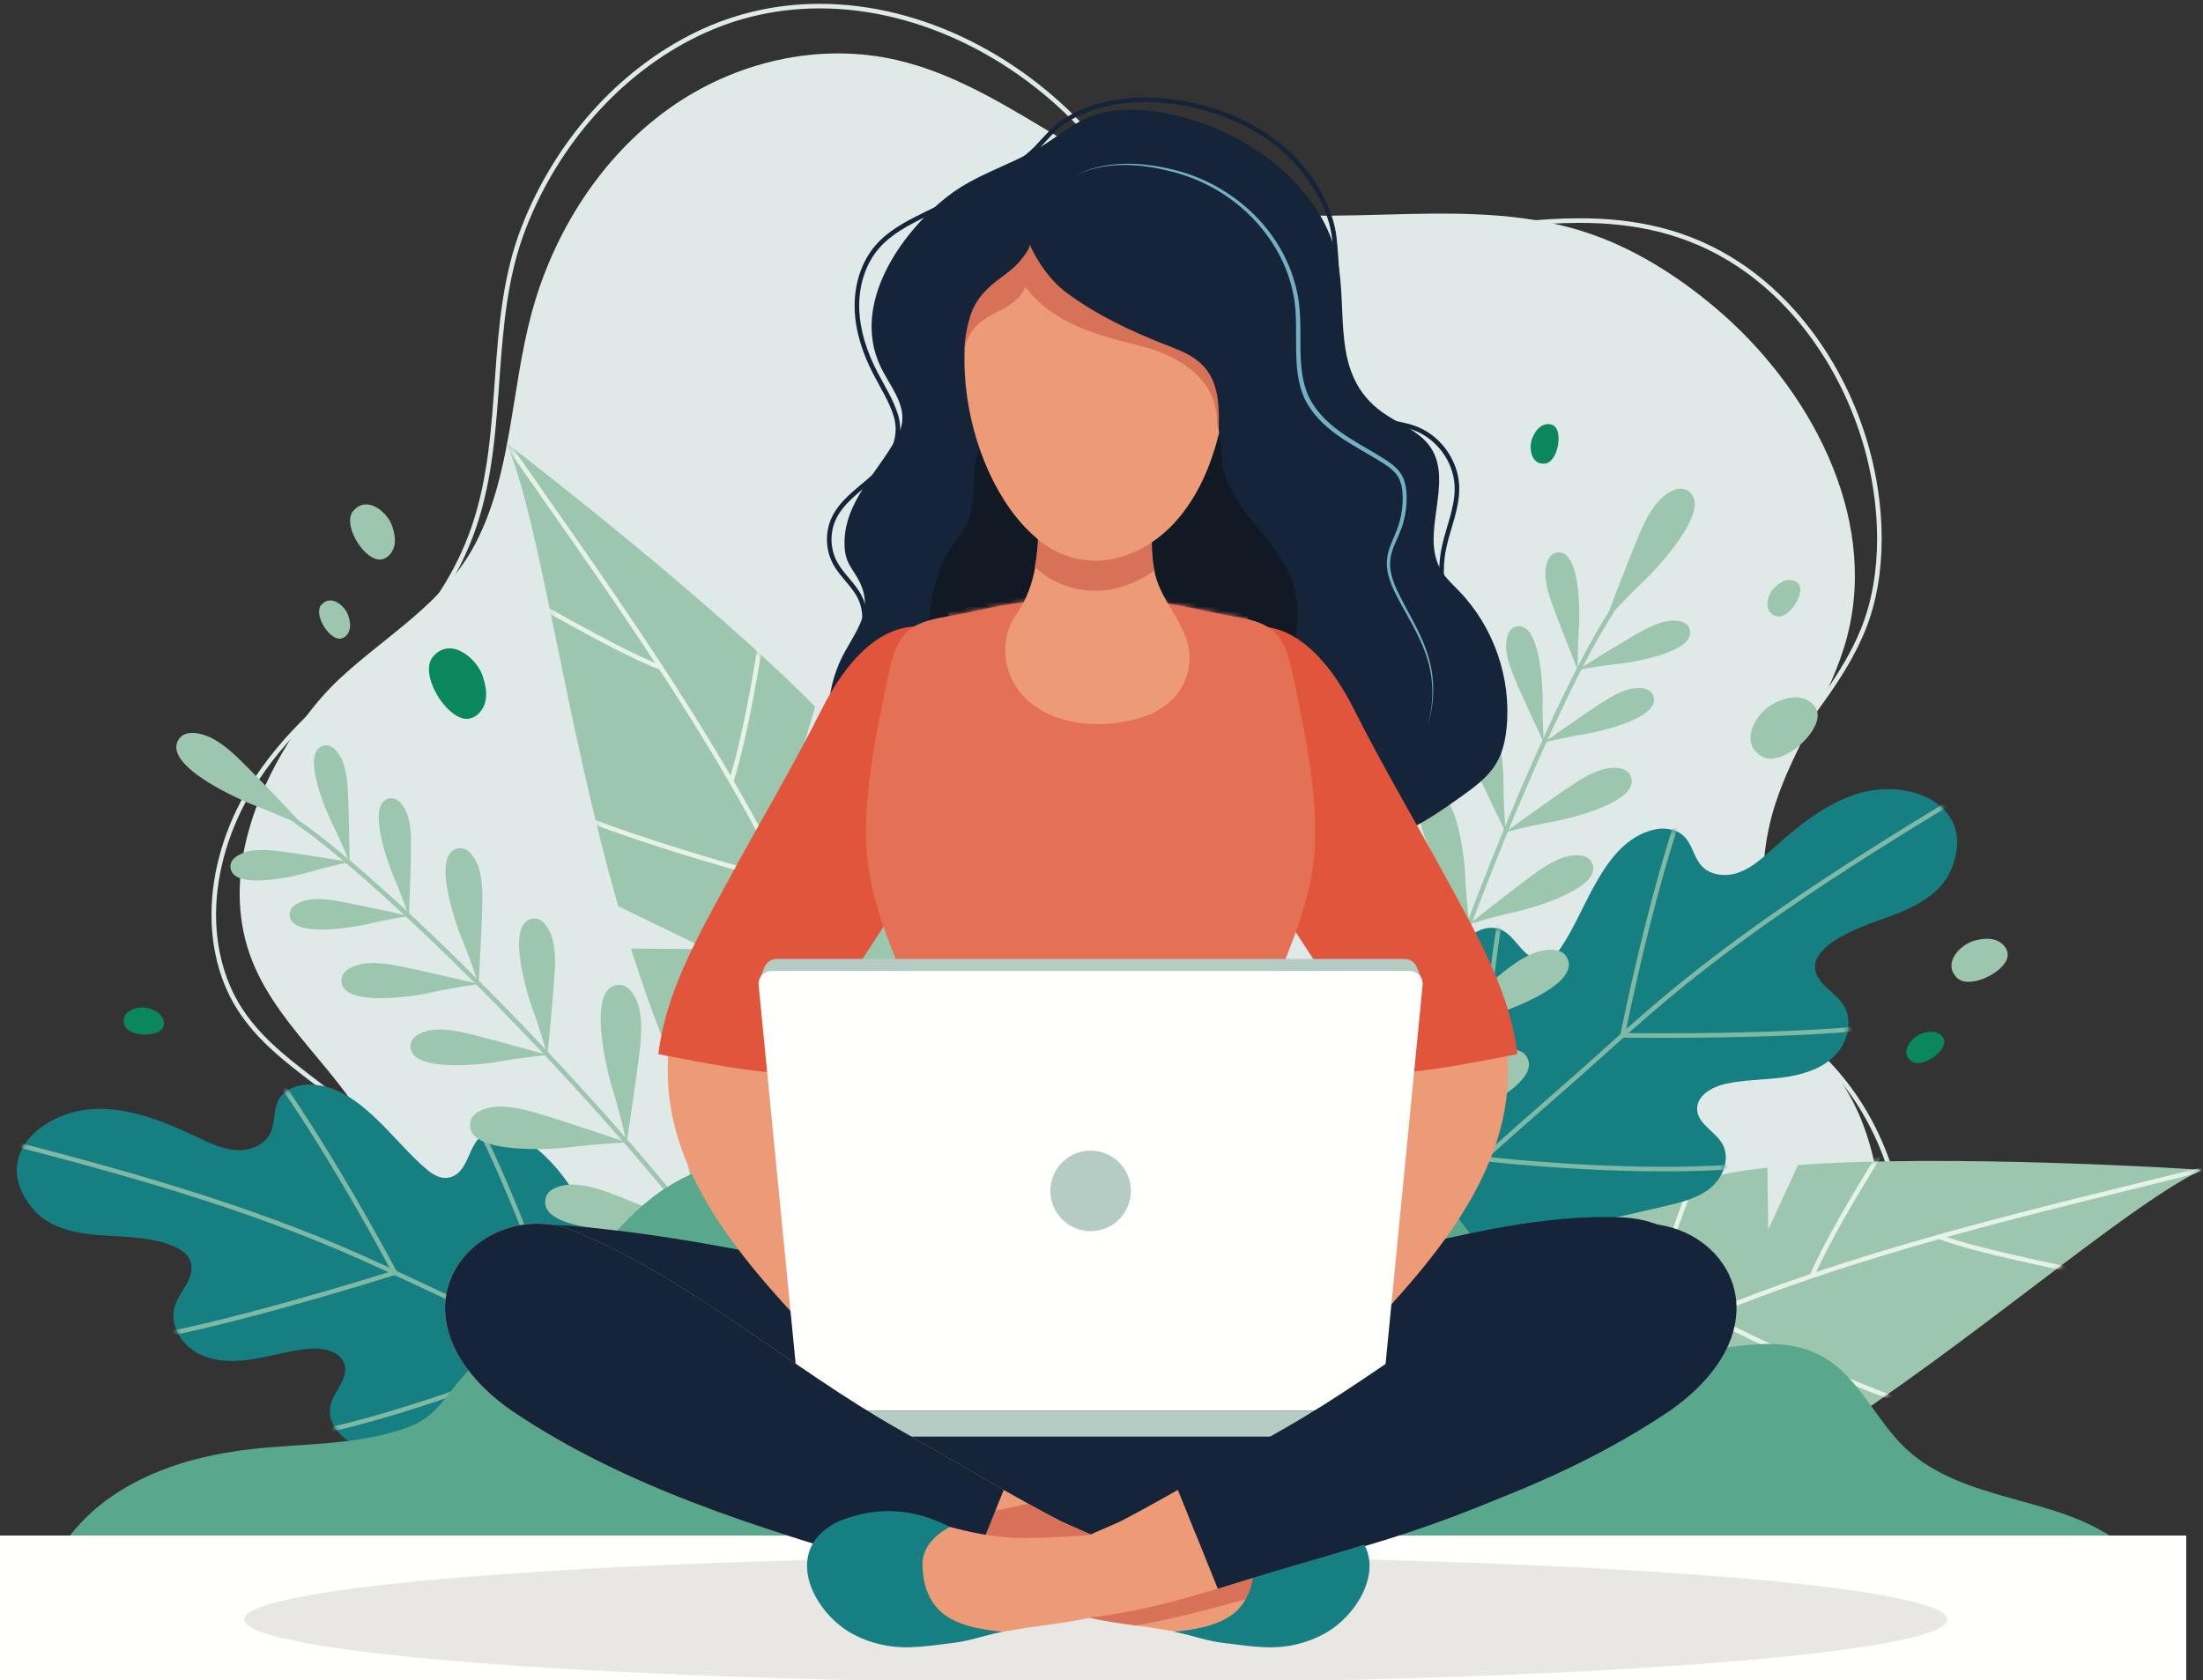 <?xml version="1.0" encoding="UTF-8"?>
<svg width="481px" height="367px" viewBox="0 0 481 367" version="1.1" xmlns="http://www.w3.org/2000/svg" xmlns:xlink="http://www.w3.org/1999/xlink">
    <rect x="0" y="0" width="481" height="367" fill="#333333" stroke="none"/>
    <!-- Generator: Sketch 57 (83077) - https://sketch.com -->
    <title>17</title>
    <desc>Created with Sketch.</desc>
    <defs>
        <path d="M98.587,56.614 L119.222,62.266 C154.724,39.375 185.965,11.358 203.607,2.508 C199.136,2.108 148.127,-0.928 115.566,1.432 L109.074,15.556 L108.902,2.024 C105.469,2.391 102.342,2.839 99.633,3.38 C60.83,11.127 12.589,31.159 1.395,73.439 C-3.306,91.194 16.533,94.426 29.638,94.897 C56.246,95.852 84.62,83.486 111.082,67.375 L98.587,56.614" id="path-1"></path>
        <path d="M42.149,121.835 C31.315,122.803 13.827,124.685 6.101,114.937 C3.632,111.82 2.515,107.854 1.758,103.951 C-0.181,93.945 -0.126,83.557 1.92,73.573 C2.54,70.549 3.396,67.449 5.394,65.095 C7.391,62.741 10.817,61.343 13.664,62.545 C16.506,63.747 18.323,66.093 21.304,63.38 C26.643,58.521 27.892,49.504 30.576,43.15 C32.525,38.534 37.405,29.687 43.647,30.711 C47.899,31.408 49.294,37.944 53.905,37.639 C55.545,37.53 56.898,36.296 57.826,34.94 C63.454,26.713 67.065,11.886 78.015,9.219 C80.339,8.653 83.03,8.992 84.724,10.681 C86.503,12.452 86.839,15.28 88.54,17.125 C90.557,19.312 94.055,19.536 96.839,18.481 C99.621,17.426 101.869,15.345 104.078,13.351 C109.582,8.382 115.509,3.547 122.589,1.338 C134,-2.223 148.949,3.908 142.958,18.037 C140.625,23.54 134.588,26.363 128.961,28.377 C123.756,30.239 107.796,35.442 115.239,43.12 C116.666,44.592 118.431,45.773 119.519,47.511 C121.711,51.013 120.382,55.903 117.402,58.763 C114.421,61.623 110.21,62.812 106.111,63.333 C102.012,63.854 97.837,63.814 93.8,64.698 C90.816,65.352 87.405,67.272 87.552,70.324 C87.705,73.5 91.518,75.081 93.074,77.854 C94.829,80.979 93.255,85.127 90.495,87.413 C87.735,89.7 84.106,90.578 80.615,91.39 C77.152,92.194 73.689,93 70.225,93.805 C66.514,94.668 62.153,96.138 61.231,99.835 C60.67,102.088 61.647,104.41 61.82,106.724 C62.162,111.312 59.198,115.675 55.305,118.128 C51.413,120.58 46.731,121.424 42.149,121.835" id="path-3"></path>
        <path d="M44.333,111.296 L24.993,101.92 C13.293,61.132 8.204,19.288 0.718,0.928 C4.363,3.582 44.937,35.025 67.993,58.345 L63.56,73.318 L72.64,63.2 C74.992,65.748 77.06,68.154 78.752,70.356 C102.965,101.877 126.187,148.929 106.686,188.299 C98.497,204.831 81.36,194.153 71.141,185.841 C50.392,168.965 37.12,140.85 27.768,111.166 L44.333,111.296" id="path-5"></path>
        <path d="M130.565,98.407 C126.06,99.333 121.334,99.87 116.901,98.642 C112.468,97.414 108.376,94.089 107.384,89.597 C106.883,87.331 107.151,84.826 105.966,82.831 C104.019,79.556 99.42,79.403 95.618,79.644 C92.07,79.87 88.522,80.094 84.975,80.32 C81.398,80.547 77.671,80.75 74.371,79.354 C71.07,77.959 68.37,74.44 69.151,70.943 C69.843,67.84 73.041,65.229 72.273,62.144 C71.535,59.179 67.717,58.323 64.671,58.555 C60.552,58.87 56.565,60.109 52.491,60.789 C48.417,61.468 44.042,61.542 40.365,59.661 C36.688,57.78 34.01,53.479 35.101,49.496 C35.643,47.519 36.993,45.88 37.936,44.06 C42.855,34.567 26.075,34.176 20.556,33.889 C14.588,33.581 7.996,32.613 4.179,28.015 C-5.622,16.21 6.928,6.039 18.88,6.166 C26.294,6.245 33.36,9.17 40.061,12.345 C42.749,13.619 45.5,14.965 48.468,15.174 C51.436,15.384 54.72,14.163 56.023,11.488 C57.123,9.232 56.63,6.428 57.824,4.221 C58.961,2.116 61.438,1.018 63.827,0.891 C75.08,0.295 82.802,13.454 90.557,19.712 C91.837,20.744 93.487,21.536 95.088,21.168 C99.592,20.134 99.047,13.474 102.919,11.584 C108.601,8.808 115.818,15.876 119.012,19.734 C123.41,25.047 127.199,33.322 133.71,36.438 C137.345,38.178 138.41,35.41 140.786,33.441 C143.166,31.472 146.847,31.825 149.438,33.505 C152.028,35.183 153.74,37.905 155.204,40.623 C160.034,49.594 163.075,59.526 164.095,69.664 C164.494,73.62 164.566,77.738 163.098,81.433" id="path-7"></path>
        <path d="M103.143,146.382 C100.27,138.748 95.946,132.501 93.463,124.611 C90.092,113.904 87.799,98.635 91.667,87.552 C95.774,75.783 100.813,66.5 101.12,53.391 C101.381,42.168 99.12,31.112 96.87,20.181 C94.641,9.353 93.631,6.21 83.031,4.559 C79.252,3.97 75.521,2.947 71.752,2.277 C65.357,1.142 58.874,0.632 52.379,0.622 L52.379,0.618 L52.125,0.62 L51.872,0.618 L51.872,0.622 C45.376,0.632 38.893,1.142 32.499,2.277 C28.728,2.947 24.998,3.97 21.219,4.559 C10.618,6.21 9.608,9.353 7.38,20.181 C5.13,31.112 2.868,42.168 3.13,53.391 C3.436,66.5 8.475,75.783 12.583,87.552 C16.452,98.635 14.157,113.904 10.787,124.611 C8.303,132.501 3.979,138.748 1.106,146.382 C0.882,146.979 0.664,147.63 0.836,148.253 C1.057,149.05 1.835,149.52 2.547,149.893 C16.637,157.255 32.428,159.467 47.872,160.606 C49.228,160.706 50.549,160.802 51.852,160.887 L51.852,160.924 L52.125,160.906 C52.216,160.912 52.307,160.919 52.398,160.924 L52.398,160.887 C53.701,160.802 55.021,160.706 56.378,160.606 C71.821,159.467 87.613,157.255 101.702,149.893 C102.416,149.52 103.193,149.05 103.414,148.253 C103.587,147.63 103.368,146.979 103.143,146.382" id="path-9"></path>
    </defs>
    <g id="Page-1" stroke="none" stroke-width="1" fill="none" fill-rule="evenodd">
        <g id="17">
            <path d="M165.238,337.184 C156.827,334.172 147.915,333.773 139,333.772 C135.701,333.772 132.4,333.828 129.122,333.828 C128.077,333.828 127.034,333.822 125.994,333.807 C119.447,333.716 111.072,333.131 103.763,330.774 C100.109,329.596 96.724,327.976 93.962,325.77 C91.199,323.562 89.056,320.777 87.85,317.226 C86.529,313.33 86.035,309.393 86.034,305.419 C86.025,293.878 90.238,282.044 90.297,270.318 L90.297,270.067 C90.297,265.839 89.831,261.548 88.36,257.537 C84.85,247.983 77.251,242.092 69.615,236.27 C61.965,230.444 54.27,224.68 50.297,215.477 C48.15,210.508 47.174,205.186 47.174,199.802 C47.173,190.254 50.249,180.513 55.284,172.277 C62.126,161.079 72.178,152.247 82.844,144.682 C92.687,137.696 100.176,126.458 104.026,115.026 C107.618,104.349 108.304,93.217 109.1,82.2 C109.894,71.181 110.8,60.278 114.763,50.038 C121.878,31.641 135.511,16.062 152.501,7.844 C161.035,3.715 170.014,1.833 178.986,1.833 C201.159,1.829 223.306,13.346 238.381,30.851 C249.899,44.223 266.436,51.974 283.271,53.353 C285.658,53.548 288.05,53.634 290.446,53.634 C308.665,53.629 327.098,48.667 344.868,48.673 C356.747,48.675 368.31,50.872 379.38,58.202 C394.572,68.258 405.349,86.142 408.699,105.005 C409.427,109.103 409.842,113.378 409.842,117.656 C409.842,124.471 408.788,131.292 406.282,137.42 C402.263,147.258 395.288,155.339 389.246,163.951 C382.806,173.136 378.216,184.305 378.213,195.453 C378.212,201.738 379.679,208.016 383.1,213.889 C387.238,220.992 393.182,226.761 398.776,232.641 C409.519,243.928 415.161,259.257 415.16,274.679 C415.16,279.668 414.57,284.666 413.372,289.539 C407.806,312.152 390.233,326.962 367.263,329.815 C358.745,330.871 349.727,330.709 340.871,331.415 C332.016,332.122 323.31,333.7 315.447,338.284 L315.951,339.147 C323.617,334.677 332.157,333.113 340.95,332.412 C349.741,331.709 358.771,331.873 367.386,330.807 C390.719,327.93 408.697,312.785 414.344,289.777 C415.561,284.824 416.16,279.747 416.16,274.679 C416.16,259.016 410.435,243.443 399.501,231.952 C393.885,226.055 388.007,220.332 383.964,213.386 C380.638,207.673 379.214,201.584 379.213,195.453 C379.211,184.584 383.711,173.582 390.064,164.525 C396.061,155.967 403.101,147.834 407.208,137.798 C409.775,131.52 410.842,124.574 410.842,117.656 C410.842,113.313 410.421,108.981 409.683,104.83 C406.283,85.717 395.394,67.613 379.932,57.368 C368.668,49.906 356.865,47.671 344.868,47.673 C326.916,47.678 308.485,52.639 290.446,52.634 C288.074,52.634 285.709,52.549 283.353,52.356 C266.766,50.998 250.469,43.355 239.138,30.199 C223.89,12.498 201.509,0.837 178.986,0.833 C169.874,0.833 160.74,2.746 152.065,6.944 C134.818,15.291 121.033,31.06 113.83,49.677 C109.801,60.096 108.9,71.104 108.103,82.128 C107.308,93.154 106.617,104.196 103.079,114.707 C99.294,125.958 91.893,137.041 82.265,143.866 C71.544,151.472 61.381,160.385 54.431,171.756 C49.31,180.136 46.174,190.038 46.174,199.802 C46.174,205.306 47.172,210.766 49.379,215.874 C53.491,225.381 61.377,231.245 69.009,237.065 C76.656,242.888 84.041,248.66 87.421,257.882 C88.836,261.738 89.297,265.912 89.297,270.067 L89.296,270.314 C89.257,281.805 85.043,293.642 85.034,305.419 C85.034,309.475 85.54,313.528 86.903,317.547 C88.173,321.293 90.451,324.248 93.338,326.551 C97.671,330.009 103.362,332.026 109.201,333.209 C115.04,334.392 121.033,334.737 125.98,334.807 C127.026,334.822 128.073,334.828 129.122,334.828 C132.411,334.828 135.712,334.772 139,334.772 C147.887,334.771 156.679,335.178 164.9,338.126 L165.238,337.184" id="Fill-1" fill="#DEE9E8"></path>
            <path d="M65.683,158.08 C56.219,171.536 48.917,189.843 53.985,206.741 C59.036,223.588 75.191,233.976 82.251,249.977 C86.241,259.021 86.348,268.965 86.499,278.673 C86.697,291.382 84.214,304.878 92.803,315.618 C97.883,321.97 105.549,325.724 113.301,328.19 C128.87,333.142 145.18,335.466 159.009,344.82 C181.728,360.186 209.628,365.558 236.702,363.899 C250.432,363.057 264.048,360.472 277.2,356.459 C292.48,351.795 306.062,343.54 321.448,339.117 C348.112,331.453 384.573,331.347 400.177,304.369 C410.683,286.205 414.322,263.755 406.15,243.964 C402.263,234.555 394.847,227.368 390.622,218.13 C384.786,205.366 383.212,190.812 387.111,177.253 C387.273,176.696 387.442,176.14 387.619,175.587 C391.692,162.909 399.894,152.009 403.286,139.105 C410.288,112.462 394.814,84.293 374.474,67.168 C366.022,60.052 356.579,54.13 346.294,50.753 C332.001,46.062 316.908,46.469 301.811,46.877 C286.942,47.279 272.068,47.68 257.95,43.211 C236.121,36.301 218.199,18.34 195.958,13.146 C178.865,9.154 160.394,13.415 145.875,23.847 C131.356,34.279 120.819,50.606 116.016,68.586 C111.566,85.247 111.706,103.547 103.813,118.681 C97.06,131.63 84.546,138.616 74.385,148.01 C71.222,150.934 68.302,154.356 65.683,158.08" id="Fill-3" fill="#DEE9E8"></path>
            <path d="M375.587,309.614 L396.222,315.266 C431.724,292.375 462.965,264.358 480.607,255.508 C476.136,255.108 425.127,252.072 392.566,254.432 L386.074,268.556 L385.902,255.024 C382.469,255.391 379.342,255.839 376.633,256.38 C337.83,264.127 289.589,284.159 278.395,326.439 C273.694,344.194 293.533,347.426 306.638,347.897 C333.246,348.852 361.62,336.486 388.082,320.375 L375.587,309.614" id="Fill-4" fill="#9CC6AE"></path>
            <g id="Group-13" transform="translate(277, 253)">
                <mask id="mask-2" fill="white">
                    <use xlink:href="#path-1"></use>
                </mask>
                <g id="Clip-6"></g>
                <path d="M146.26,17.558 C148.541,18.496 152.298,19.57 156.682,20.67 C169.824,23.965 188.53,27.444 188.535,27.445 L188.718,26.462 C188.717,26.462 188.2,26.366 187.274,26.19 C184.033,25.573 175.805,23.98 167.417,22.142 C163.223,21.222 158.989,20.241 155.321,19.291 C151.654,18.342 148.546,17.418 146.64,16.633 L146.26,17.558" id="Fill-5" fill="#E6F2E7" mask="url(#mask-2)"></path>
                <path d="M-7.085,94.775 C22.477,70.755 55.957,51.929 90.868,36.825 C128.094,20.717 167.267,12.103 206.7,2.253 L206.458,1.283 C167.044,11.13 127.814,19.751 90.471,35.907 C55.496,51.039 21.935,69.907 -7.716,93.999 L-7.085,94.775" id="Fill-7" fill="#E6F2E7" mask="url(#mask-2)"></path>
                <path d="M119.082,25.856 C122.363,18.364 128.563,7.875 133.937,-0.721 C136.624,-5.021 139.105,-8.85 140.915,-11.604 C141.819,-12.981 142.556,-14.089 143.066,-14.853 C143.576,-15.616 143.859,-16.034 143.86,-16.035 L143.032,-16.596 C143.03,-16.592 138.473,-9.867 133.089,-1.251 C127.703,7.367 121.492,17.863 118.166,25.455 L119.082,25.857" id="Fill-8" fill="#E6F2E7" mask="url(#mask-2)"></path>
                <path d="M81.56,40.749 C81.56,40.747 81.657,40.345 81.85,39.583 C83.207,34.253 89.326,11.485 100.084,-10.756 L99.183,-11.191 C86.833,14.347 80.593,40.497 80.588,40.516 L81.56,40.749" id="Fill-9" fill="#E6F2E7" mask="url(#mask-2)"></path>
                <path d="M95.524,34.656 C102.072,38.219 114.654,44.174 127.476,49.43 C140.304,54.685 153.325,59.24 160.87,59.989 L160.968,58.994 C153.67,58.282 140.633,53.748 127.855,48.505 C115.069,43.264 102.495,37.312 96.002,33.777 L95.524,34.656" id="Fill-10" fill="#E6F2E7" mask="url(#mask-2)"></path>
                <path d="M47.787,57.686 C74.035,72.375 93.253,81.591 113.566,83.505 L113.66,82.51 C93.602,80.625 74.505,71.496 48.275,56.813 L47.787,57.686" id="Fill-11" fill="#E6F2E7" mask="url(#mask-2)"></path>
                <path d="M39.723,62.371 C44.29,42.387 48.701,15.015 61.279,-2.829 L60.461,-3.404 C47.695,14.742 43.32,42.21 38.749,62.148 L39.723,62.371" id="Fill-12" fill="#E6F2E7" mask="url(#mask-2)"></path>
            </g>
            <path d="M325.149,293.835 C314.315,294.803 296.827,296.685 289.101,286.937 C286.632,283.82 285.515,279.854 284.758,275.951 C282.819,265.945 282.874,255.557 284.92,245.573 C285.54,242.548 286.396,239.449 288.394,237.095 C290.391,234.741 293.817,233.343 296.664,234.545 C299.507,235.747 301.323,238.093 304.304,235.38 C309.643,230.521 310.892,221.504 313.576,215.15 C315.525,210.534 320.405,201.687 326.647,202.711 C330.899,203.408 332.294,209.944 336.905,209.639 C338.545,209.53 339.898,208.296 340.826,206.94 C346.454,198.714 350.065,183.886 361.015,181.219 C363.34,180.653 366.03,180.992 367.724,182.681 C369.503,184.452 369.839,187.28 371.54,189.125 C373.557,191.312 377.055,191.536 379.839,190.481 C382.621,189.426 384.869,187.345 387.078,185.351 C392.582,180.382 398.509,175.547 405.589,173.338 C417,169.777 431.949,175.908 425.958,190.037 C423.625,195.54 417.589,198.363 411.961,200.377 C406.757,202.239 390.796,207.442 398.239,215.12 C399.666,216.592 401.431,217.773 402.519,219.511 C404.711,223.013 403.382,227.903 400.402,230.763 C397.421,233.623 393.21,234.812 389.111,235.333 C385.012,235.854 380.837,235.814 376.8,236.698 C373.816,237.352 370.405,239.272 370.552,242.324 C370.705,245.5 374.518,247.081 376.074,249.854 C377.829,252.979 376.255,257.127 373.495,259.413 C370.735,261.7 367.106,262.578 363.615,263.39 C360.152,264.194 356.689,265 353.225,265.805 C349.514,266.668 345.153,268.138 344.231,271.835 C343.67,274.088 344.647,276.41 344.82,278.724 C345.162,283.312 342.198,287.675 338.305,290.128 C334.413,292.58 329.731,293.424 325.149,293.835" id="Fill-14" fill="#167F82"></path>
            <g id="Group-20" transform="translate(283, 172)">
                <mask id="mask-4" fill="white">
                    <use xlink:href="#path-3"></use>
                </mask>
                <g id="Clip-16"></g>
                <path d="M152.517,-3.243 C127.635,11.808 102.619,26.948 80.28,45.646 C75.08,49.999 70.04,54.533 65.007,59.061 C52.886,69.964 40.62,79.97 29.216,91.706 C16.598,104.694 4.271,117.965 -7.751,131.507 L-7.003,132.17 C5.009,118.64 17.325,105.38 29.933,92.403 C41.284,80.72 53.531,70.728 65.676,59.804 C70.709,55.276 75.74,50.751 80.922,46.413 C103.182,27.78 128.152,12.663 153.035,-2.387 L152.517,-3.243" id="Fill-15" fill="#7FB9A5" mask="url(#mask-4)"></path>
                <path d="M47.767,12.512 C45.72,18.271 43.837,28.408 42.452,39.613 C41.069,50.814 40.192,63.064 40.192,72.99 C40.192,75.927 40.269,78.661 40.432,81.107 L40.46,81.521 L40.873,81.57 C40.884,81.571 59.91,83.822 80.324,83.822 C88.519,83.822 96.938,83.46 104.449,82.44 C111.962,81.417 118.565,79.748 123.161,77.078 L122.658,76.214 C118.268,78.771 111.759,80.44 104.315,81.449 C96.87,82.46 88.489,82.822 80.324,82.822 C70.153,82.822 60.316,82.261 53.024,81.699 C49.378,81.419 46.368,81.138 44.271,80.927 C42.173,80.717 40.993,80.577 40.99,80.577 L40.931,81.073 L41.43,81.04 C41.268,78.623 41.192,75.91 41.192,72.99 C41.192,63.122 42.066,50.899 43.444,39.735 C44.821,28.575 46.712,18.454 48.709,12.847 L47.767,12.512" id="Fill-17" fill="#7FB9A5" mask="url(#mask-4)"></path>
                <path d="M89.554,-9.769 C84.589,-0.427 79.915,15.492 76.459,29.109 C73.007,42.721 70.788,54.012 70.787,54.018 L70.672,54.605 L71.27,54.614 C71.272,54.614 74.607,54.665 79.825,54.665 C87.416,54.665 98.992,54.557 110.096,54.026 C121.206,53.492 131.814,52.548 137.581,50.833 L137.295,49.875 C131.73,51.538 121.119,52.5 110.048,53.027 C98.971,53.557 87.406,53.665 79.825,53.665 C77.219,53.665 75.084,53.652 73.6,53.639 C72.117,53.627 71.288,53.614 71.286,53.614 L71.278,54.114 L71.769,54.21 C71.769,54.208 71.907,53.508 72.168,52.239 C73.083,47.799 75.507,36.438 78.776,24.17 C82.043,11.906 86.167,-1.277 90.437,-9.3 L89.554,-9.769" id="Fill-18" fill="#7FB9A5" mask="url(#mask-4)"></path>
                <path d="M8.953,50.718 C8.836,53.822 8.732,57.144 8.732,60.632 C8.732,73.667 10.187,89.028 17.887,104.013 L17.971,104.177 L18.141,104.247 C18.171,104.253 46.461,115.972 70.152,115.98 C72.181,115.98 74.178,115.894 76.121,115.706 L76.025,114.711 C74.118,114.895 72.153,114.98 70.152,114.98 C58.464,114.982 45.541,112.07 35.555,109.153 C30.561,107.694 26.3,106.236 23.289,105.142 C21.784,104.596 20.591,104.14 19.775,103.822 C18.959,103.503 18.524,103.323 18.523,103.323 L18.332,103.785 L18.776,103.556 C11.181,88.777 9.732,73.596 9.732,60.632 C9.732,57.164 9.835,53.855 9.952,50.756 L8.953,50.718" id="Fill-19" fill="#7FB9A5" mask="url(#mask-4)"></path>
            </g>
            <path d="M351.483,133.281 C347.97,138.576 343.215,147.646 337.914,159.134 C322.016,193.594 301.246,249.745 295.146,290.076 L296.135,290.226 C300.179,263.461 310.75,229.582 322.051,199.789 C327.701,184.892 333.533,171.014 338.822,159.553 C344.109,148.093 348.859,139.043 352.317,133.834 L351.483,133.281" id="Fill-21" fill="#9CC6AE"></path>
            <path d="M357.153,118.508 C358.423,115.437 359.725,112.314 361.854,109.761 C363.14,108.219 366.104,105.839 368.301,107.049 C374.825,110.641 360.947,125.044 358.597,127.203 C355.773,129.798 350.575,135.445 350.575,135.445 C350.575,135.445 354.889,123.979 357.153,118.508" id="Fill-22" fill="#9CC6AE"></path>
            <path d="M356.528,138.927 C358.761,137.629 361.039,136.313 363.557,135.74 C365.079,135.394 368.032,135.321 368.818,137.105 C371.155,142.4 355.791,144.754 353.322,144.979 C350.352,145.251 344.478,146.288 344.478,146.288 C344.478,146.288 352.551,141.239 356.528,138.927" id="Fill-23" fill="#9CC6AE"></path>
            <path d="M339.33,133.14 C338.44,130.715 337.541,128.244 337.416,125.664 C337.34,124.106 337.782,121.185 339.675,120.721 C345.297,119.342 344.938,134.882 344.73,137.352 C344.48,140.323 344.478,146.288 344.478,146.288 C344.478,146.288 340.913,137.46 339.33,133.14" id="Fill-24" fill="#9CC6AE"></path>
            <path d="M348.682,154.146 C350.841,152.727 353.044,151.289 355.527,150.579 C357.027,150.151 359.971,149.916 360.855,151.653 C363.477,156.813 348.265,160.004 345.812,160.364 C342.862,160.797 337.053,162.154 337.053,162.154 C337.053,162.154 344.838,156.672 348.682,154.146" id="Fill-25" fill="#9CC6AE"></path>
            <path d="M331.193,149.308 C330.173,146.935 329.139,144.517 328.873,141.947 C328.713,140.396 328.994,137.455 330.859,136.888 C336.396,135.204 336.888,150.74 336.816,153.218 C336.729,156.198 337.053,162.154 337.053,162.154 C337.053,162.154 333.01,153.534 331.193,149.308" id="Fill-26" fill="#9CC6AE"></path>
            <path d="M341.956,172.306 C344.416,170.637 346.924,168.944 349.77,168.086 C351.489,167.567 354.874,167.246 355.92,169.231 C359.025,175.124 341.575,179.054 338.757,179.511 C335.371,180.06 328.71,181.72 328.71,181.72 C328.71,181.72 337.574,175.278 341.956,172.306" id="Fill-27" fill="#9CC6AE"></path>
            <path d="M321.747,167.038 C320.532,164.324 319.302,161.559 318.952,158.607 C318.74,156.824 319.014,153.435 321.151,152.751 C327.494,150.719 328.325,168.588 328.284,171.442 C328.235,174.872 328.71,181.72 328.71,181.72 C328.71,181.72 323.911,171.87 321.747,167.038" id="Fill-28" fill="#9CC6AE"></path>
            <path d="M333.632,191.845 C336.02,190.074 338.456,188.277 341.263,187.299 C342.959,186.708 346.327,186.246 347.456,188.185 C350.806,193.941 333.536,198.603 330.741,199.178 C327.381,199.869 320.795,201.808 320.795,201.808 C320.795,201.808 329.381,194.999 333.632,191.845" id="Fill-29" fill="#9CC6AE"></path>
            <path d="M313.22,187.431 C311.892,184.772 310.548,182.06 310.073,179.125 C309.787,177.353 309.918,173.956 312.024,173.182 C318.276,170.885 319.858,188.704 319.937,191.556 C320.032,194.986 320.795,201.808 320.795,201.808 C320.795,201.808 315.586,192.168 313.22,187.431" id="Fill-30" fill="#9CC6AE"></path>
            <path d="M326.296,213.876 C328.932,211.699 331.623,209.49 334.789,208.198 C336.701,207.419 340.542,206.686 341.954,208.846 C346.146,215.257 326.589,221.644 323.412,222.471 C319.593,223.466 312.145,226.087 312.145,226.087 C312.145,226.087 321.599,217.753 326.296,213.876" id="Fill-31" fill="#9CC6AE"></path>
            <path d="M302.586,210.027 C300.902,207.051 299.195,204.017 298.474,200.674 C298.04,198.656 297.988,194.746 300.36,193.732 C307.404,190.72 310.287,211.091 310.548,214.363 C310.862,218.297 312.145,226.087 312.145,226.087 C312.145,226.087 305.586,215.326 302.586,210.027" id="Fill-32" fill="#9CC6AE"></path>
            <path d="M317.882,236.682 C320.343,234.308 322.855,231.898 325.912,230.366 C327.757,229.441 331.531,228.414 333.105,230.458 C337.781,236.527 318.774,244.404 315.672,245.474 C311.94,246.76 304.717,249.949 304.717,249.949 C304.717,249.949 313.5,240.91 317.882,236.682" id="Fill-33" fill="#9CC6AE"></path>
            <path d="M293.947,234.674 C292.038,231.837 290.101,228.944 289.126,225.667 C288.537,223.688 288.182,219.794 290.469,218.599 C297.26,215.053 301.707,235.141 302.219,238.382 C302.836,242.28 304.717,249.949 304.717,249.949 C304.717,249.949 297.346,239.726 293.947,234.674" id="Fill-34" fill="#9CC6AE"></path>
            <path d="M154.333,207.296 L134.993,197.92 C123.293,157.132 118.204,115.288 110.718,96.928 C114.363,99.582 154.937,131.025 177.993,154.345 L173.56,169.318 L182.64,159.2 C184.992,161.748 187.06,164.154 188.752,166.356 C212.965,197.877 236.187,244.929 216.686,284.298 C208.497,300.831 191.36,290.153 181.141,281.841 C160.392,264.965 147.12,236.85 137.768,207.166 L154.333,207.296" id="Fill-35" fill="#9CC6AE"></path>
            <g id="Group-44" transform="translate(110, 96)">
                <mask id="mask-6" fill="white">
                    <use xlink:href="#path-5"></use>
                </mask>
                <g id="Clip-37"></g>
                <path d="M34.445,49.287 C32.203,48.525 28.66,46.861 24.64,44.803 C18.607,41.715 11.477,37.735 5.858,34.528 C3.048,32.925 0.616,31.515 -1.113,30.505 C-2.843,29.496 -3.866,28.89 -3.869,28.888 L-4.378,29.749 C-4.376,29.75 2.935,34.081 11.396,38.804 C15.627,41.166 20.146,43.626 24.185,45.693 C28.227,47.761 31.778,49.434 34.123,50.234 L34.445,49.287" id="Fill-36" fill="#E6F2E7" mask="url(#mask-6)"></path>
                <path d="M99.974,209.869 C93.492,172.043 80.596,135.582 64.162,101.009 C46.616,64.096 22.657,31.63 -0.628,-1.882 L-1.449,-1.312 C21.848,32.216 45.768,64.639 63.259,101.438 C79.663,135.948 92.525,172.324 98.988,210.038 L99.974,209.869" id="Fill-38" fill="#E6F2E7" mask="url(#mask-6)"></path>
                <path d="M50.137,74.787 C52.643,66.848 54.89,54.804 56.518,44.726 C58.145,34.651 59.149,26.553 59.149,26.549 L58.157,26.426 C58.157,26.427 58.094,26.93 57.975,27.845 C57.143,34.242 53.519,60.765 49.183,74.486 L50.137,74.787" id="Fill-39" fill="#E6F2E7" mask="url(#mask-6)"></path>
                <path d="M68.586,111.028 C68.594,111.01 81.172,87.112 88.727,59.636 L87.763,59.371 C84.004,73.045 78.986,85.849 74.909,95.23 C72.871,99.921 71.068,103.756 69.775,106.417 C69.128,107.748 68.609,108.785 68.252,109.489 C67.895,110.193 67.701,110.561 67.701,110.562 L68.586,111.028" id="Fill-40" fill="#E6F2E7" mask="url(#mask-6)"></path>
                <path d="M61.39,95.742 C54.144,94.119 40.701,90.303 27.567,85.809 C21,83.562 14.508,81.145 8.904,78.749 C3.302,76.356 -1.416,73.977 -4.406,71.838 L-4.987,72.652 C-1.883,74.869 2.874,77.258 8.511,79.669 C25.42,86.895 50.214,94.262 61.172,96.718 L61.39,95.742" id="Fill-41" fill="#E6F2E7" mask="url(#mask-6)"></path>
                <path d="M82.238,144.724 C52.696,138.476 32.22,132.747 15.808,120.906 L15.223,121.717 C31.846,133.704 52.471,139.447 82.031,145.702 L82.238,144.724" id="Fill-42" fill="#E6F2E7" mask="url(#mask-6)"></path>
                <path d="M85.911,155.054 C95.642,136.957 110.502,113.297 112.851,91.135 L111.857,91.03 C109.564,112.841 94.795,136.452 85.03,154.581 L85.911,155.055" id="Fill-43" fill="#E6F2E7" mask="url(#mask-6)"></path>
            </g>
            <path d="M133.565,334.407 C144.217,332.218 161.505,328.99 166.098,317.433 C167.566,313.738 167.494,309.62 167.095,305.664 C166.075,295.526 163.034,285.594 158.204,276.623 C156.74,273.905 155.028,271.183 152.438,269.505 C149.847,267.825 146.166,267.472 143.786,269.441 C141.41,271.41 140.345,274.178 136.71,272.438 C130.199,269.322 126.41,261.047 122.012,255.735 C118.818,251.876 111.601,244.808 105.919,247.584 C102.047,249.474 102.592,256.134 98.088,257.168 C96.487,257.536 94.837,256.744 93.557,255.712 C85.802,249.454 78.08,236.295 66.827,236.891 C64.438,237.018 61.961,238.116 60.824,240.221 C59.63,242.428 60.123,245.232 59.023,247.488 C57.72,250.163 54.436,251.384 51.468,251.174 C48.5,250.965 45.749,249.619 43.061,248.345 C36.36,245.17 29.294,242.245 21.88,242.166 C9.928,242.039 -2.622,252.21 7.179,264.015 C10.996,268.613 17.588,269.581 23.556,269.889 C29.075,270.176 45.855,270.567 40.936,280.06 C39.993,281.88 38.643,283.519 38.101,285.496 C37.009,289.479 39.688,293.78 43.365,295.661 C47.042,297.542 51.417,297.468 55.491,296.789 C59.565,296.109 63.552,294.87 67.671,294.555 C70.717,294.323 74.535,295.179 75.273,298.144 C76.041,301.229 72.843,303.84 72.151,306.943 C71.37,310.44 74.07,313.959 77.371,315.354 C80.671,316.75 84.398,316.548 87.975,316.32 C91.522,316.094 95.07,315.87 98.618,315.644 C102.42,315.403 107.019,315.556 108.965,318.831 C110.151,320.826 109.882,323.331 110.383,325.597 C111.376,330.089 115.468,333.414 119.901,334.642 C124.334,335.87 129.06,335.333 133.565,334.407" id="Fill-45" fill="#167F82"></path>
            <g id="Group-52" transform="translate(3, 236)">
                <mask id="mask-8" fill="white">
                    <use xlink:href="#path-7"></use>
                </mask>
                <g id="Clip-48"></g>
                <path d="M-11.345,11.358 C16.81,18.611 45.068,25.903 71.742,37.342 C77.953,40.005 84.072,42.89 90.194,45.778 C104.965,52.745 119.566,58.789 133.796,66.712 C149.601,75.51 165.209,84.664 180.603,94.165 L181.129,93.314 C165.722,83.806 150.101,74.644 134.282,65.838 C119.986,57.88 105.362,51.828 90.62,44.874 C84.498,41.986 78.369,39.096 72.136,36.423 C45.368,24.944 17.059,17.643 -11.096,10.39 L-11.345,11.358" id="Fill-47" fill="#7FB9A5" mask="url(#mask-8)"></path>
                <path d="M92.933,-4.065 C96.981,1.44 102.599,12.675 107.703,24.801 C112.811,36.929 117.423,49.975 119.518,59.138 L120.006,59.026 L119.806,58.567 C119.804,58.568 119.086,58.88 117.771,59.429 C113.167,61.351 101.296,66.161 87.769,70.487 C74.246,74.815 59.051,78.651 47.883,78.648 C45.086,78.648 42.544,78.407 40.352,77.883 L40.119,78.855 C42.413,79.404 45.028,79.647 47.883,79.648 C60.89,79.643 78.935,74.596 93.77,69.56 C108.599,64.523 120.197,59.488 120.205,59.485 L120.586,59.319 L120.493,58.914 C118.372,49.651 113.748,36.582 108.625,24.413 C103.497,12.241 97.888,0.995 93.739,-4.657 L92.933,-4.065" id="Fill-49" fill="#7FB9A5" mask="url(#mask-8)"></path>
                <path d="M46.606,-13.268 C53.918,-5.892 62.98,7.99 70.181,20.003 C73.784,26.011 76.927,31.555 79.169,35.597 C80.29,37.617 81.186,39.262 81.801,40.402 C82.417,41.542 82.75,42.173 82.751,42.175 L83.193,41.941 L83.042,41.464 C83.04,41.465 82.285,41.704 80.928,42.125 C76.178,43.598 64.079,47.281 51.438,50.599 C45.118,52.257 38.662,53.824 32.926,54.977 C27.192,56.13 22.168,56.867 18.759,56.873 L18.762,57.873 C22.808,57.862 28.832,56.887 35.634,55.436 C56.028,51.083 83.336,42.42 83.344,42.418 L83.915,42.237 L83.635,41.708 C83.633,41.703 78.26,31.529 71.039,19.488 C63.813,7.444 54.759,-6.455 47.317,-13.972 L46.606,-13.268" id="Fill-50" fill="#7FB9A5" mask="url(#mask-8)"></path>
                <path d="M140.947,21.085 C144.623,31.828 148.93,45.312 148.93,60.437 C148.93,64.885 148.558,69.475 147.688,74.181 L148.179,74.272 L147.863,73.885 C147.863,73.885 147.757,73.971 147.548,74.138 C145.979,75.39 138.709,81.087 129.027,87.02 C119.348,92.955 107.249,99.122 96.078,101.33 L96.272,102.311 C108.408,99.906 121.44,92.992 131.463,86.684 C141.484,80.376 148.485,74.668 148.495,74.66 L148.638,74.544 L148.671,74.363 C149.553,69.593 149.93,64.941 149.93,60.437 C149.929,45.121 145.573,31.522 141.894,20.762 L140.947,21.085" id="Fill-51" fill="#7FB9A5" mask="url(#mask-8)"></path>
            </g>
            <path d="M64.293,179.759 C74.693,186.726 95.705,205.858 117.581,229.018 C139.463,252.18 162.242,279.395 176.262,302.55 L177.118,302.032 C163.03,278.769 140.222,251.529 118.308,228.331 C107.351,216.733 96.619,206.148 87.312,197.581 C78.003,189.013 70.128,182.467 64.849,178.928 L64.293,179.759" id="Fill-53" fill="#9CC6AE"></path>
            <path d="M53.938,167.469 C51.584,165.122 49.182,162.738 46.235,161.2 C44.456,160.271 40.805,159.213 39.241,161.174 C34.599,166.997 52.946,174.961 55.944,176.051 C59.551,177.361 66.519,180.577 66.519,180.577 C66.519,180.577 58.129,171.65 53.938,167.469" id="Fill-54" fill="#9CC6AE"></path>
            <path d="M62.361,186.08 C59.8,185.739 57.193,185.4 54.647,185.839 C53.11,186.104 50.356,187.172 50.315,189.12 C50.192,194.906 65.281,191.175 67.647,190.435 C70.493,189.544 76.314,188.245 76.314,188.245 C76.314,188.245 66.922,186.686 62.361,186.08" id="Fill-55" fill="#9CC6AE"></path>
            <path d="M76.015,174.128 C75.904,171.547 75.785,168.92 74.909,166.49 C74.38,165.022 72.849,162.496 70.924,162.795 C65.204,163.683 71.507,177.891 72.648,180.092 C74.02,182.738 76.314,188.245 76.314,188.245 C76.314,188.245 76.214,178.724 76.015,174.128" id="Fill-56" fill="#9CC6AE"></path>
            <path d="M75.453,197.114 C72.915,196.634 70.329,196.153 67.763,196.452 C66.215,196.632 63.405,197.548 63.257,199.491 C62.82,205.262 78.09,202.362 80.493,201.752 C83.383,201.018 89.266,200.039 89.266,200.039 C89.266,200.039 79.973,197.969 75.453,197.114" id="Fill-57" fill="#9CC6AE"></path>
            <path d="M89.74,185.927 C89.77,183.344 89.795,180.715 89.053,178.24 C88.605,176.746 87.215,174.139 85.275,174.332 C79.516,174.906 85.032,189.438 86.051,191.698 C87.277,194.416 89.266,200.039 89.266,200.039 C89.266,200.039 89.686,190.527 89.74,185.927" id="Fill-58" fill="#9CC6AE"></path>
            <path d="M88.642,211.295 C85.73,210.7 82.763,210.101 79.805,210.402 C78.019,210.584 74.771,211.589 74.569,213.823 C73.966,220.456 91.588,217.379 94.364,216.717 C97.702,215.923 104.489,214.896 104.489,214.896 C104.489,214.896 93.83,212.356 88.642,211.295" id="Fill-59" fill="#9CC6AE"></path>
            <path d="M105.275,198.665 C105.353,195.693 105.426,192.667 104.615,189.807 C104.125,188.08 102.57,185.057 100.335,185.246 C93.697,185.808 99.798,202.625 100.931,205.243 C102.296,208.391 104.489,214.896 104.489,214.896 C104.489,214.896 105.134,203.957 105.275,198.665" id="Fill-60" fill="#9CC6AE"></path>
            <path d="M103.835,226.135 C100.95,225.418 98.011,224.694 95.044,224.87 C93.251,224.977 89.964,225.844 89.667,228.068 C88.786,234.67 106.521,232.337 109.323,231.793 C112.691,231.139 119.516,230.4 119.516,230.4 C119.516,230.4 108.973,227.412 103.835,226.135" id="Fill-61" fill="#9CC6AE"></path>
            <path d="M120.984,214.215 C121.188,211.25 121.387,208.23 120.697,205.338 C120.281,203.591 118.854,200.506 116.612,200.601 C109.958,200.883 115.344,217.941 116.368,220.605 C117.598,223.808 119.516,230.4 119.516,230.4 C119.516,230.4 120.621,219.497 120.984,214.215" id="Fill-62" fill="#9CC6AE"></path>
            <path d="M119.076,243.654 C115.804,242.658 112.472,241.652 109.053,241.677 C106.988,241.692 103.161,242.492 102.687,245.028 C101.28,252.559 121.791,250.939 125.041,250.482 C128.949,249.932 136.832,249.49 136.832,249.49 C136.832,249.49 124.901,245.429 119.076,243.654" id="Fill-63" fill="#9CC6AE"></path>
            <path d="M139.485,230.989 C139.896,227.594 140.306,224.137 139.686,220.775 C139.312,218.744 137.858,215.114 135.277,215.09 C127.617,215.016 132.785,234.931 133.801,238.052 C135.023,241.804 136.832,249.49 136.832,249.49 C136.832,249.49 138.753,237.034 139.485,230.989" id="Fill-64" fill="#9CC6AE"></path>
            <path d="M135.607,261.476 C132.423,260.23 129.177,258.97 125.767,258.731 C123.707,258.586 119.829,259.088 119.161,261.58 C117.177,268.98 137.752,268.948 141.027,268.743 C144.965,268.497 152.86,268.664 152.86,268.664 C152.86,268.664 141.278,263.694 135.607,261.476" id="Fill-65" fill="#9CC6AE"></path>
            <g id="Group-69" transform="translate(8, 234)">
                <path d="M148.933,16.423 C149.605,13.07 150.281,9.656 149.923,6.256 C149.706,4.202 148.536,0.471 145.965,0.247 C138.334,-0.417 141.949,19.837 142.721,23.027 C143.65,26.862 144.86,34.664 144.86,34.664 C144.86,34.664 147.736,22.394 148.933,16.423" id="Fill-66" fill="#9CC6AE"></path>
                <path d="M441.586,145.483 C409.68,157.737 374.608,157.949 340.43,158.002 C268.904,158.112 197.378,158.223 125.851,158.334 C92.43,158.385 58.296,158.325 26.653,147.568 C19.125,145.009 11.515,141.657 6.364,135.6 C-6.224,120.798 2.507,102.162 16.75,92.557 C25.611,86.583 36.241,83.688 46.859,82.48 C58.264,81.181 70.775,81.72 81.646,77.476 C88.027,74.985 90.069,69.304 94.673,64.94 C99.028,60.814 104.827,58.532 109.386,54.324 C119.248,45.223 125.911,32.882 137.346,25.455 C146.831,19.296 158.602,17.449 169.887,18.173 C182.401,18.976 197.486,21.256 209.591,24.621 C226.359,29.282 239.257,34.99 256.981,28.827 C269.01,24.645 280.877,16.249 293.26,19.224 C310.251,23.306 315.69,45.407 330.286,55.014 C338.095,60.156 348.936,62.235 358.157,61.677 C368.603,61.045 380.133,56.793 389.983,62.313 C397.891,66.746 401.506,76.139 408.105,82.355 C414.289,88.181 422.715,90.883 430.901,93.161 C439.086,95.438 447.566,97.571 454.412,102.602 C475.96,118.439 460.284,138.301 441.586,145.483" id="Fill-68" fill="#59A78C"></path>
            </g>
            <path d="M93.744,147.288 C94.428,151.774 98.9,157.417 102.273,156.978 C104.143,156.735 105.569,155.016 105.981,153.176 C106.393,151.337 105.978,149.413 105.381,147.625 C104.123,143.866 98.443,138.891 94.558,143.387 C93.717,144.361 93.51,145.757 93.744,147.288" id="Fill-70" fill="#0A875C"></path>
            <path d="M388.598,165.332 C392.91,163.915 397.735,158.572 396.745,155.318 C396.195,153.514 394.265,152.392 392.382,152.29 C390.5,152.188 388.671,152.915 387.007,153.8 C383.507,155.662 379.54,162.086 384.616,165.173 C385.715,165.842 387.127,165.816 388.598,165.332" id="Fill-71" fill="#9CC6AE"></path>
            <path d="M76.514,114.608 C77.05,118.119 80.549,122.535 83.189,122.192 C84.653,122.001 85.769,120.656 86.092,119.216 C86.414,117.777 86.089,116.271 85.621,114.872 C84.637,111.93 80.192,108.036 77.152,111.555 C76.494,112.318 76.332,113.41 76.514,114.608" id="Fill-72" fill="#9CC6AE"></path>
            <path d="M430.212,214.415 C433.757,214.196 438.468,211.108 438.364,208.447 C438.305,206.973 437.066,205.741 435.661,205.29 C434.256,204.84 432.726,205.028 431.292,205.369 C428.273,206.085 423.996,210.163 427.228,213.507 C427.928,214.231 429.003,214.49 430.212,214.415" id="Fill-73" fill="#9CC6AE"></path>
            <path d="M69.714,134.215 C70.086,136.65 72.511,139.712 74.342,139.474 C75.357,139.342 76.131,138.409 76.354,137.411 C76.578,136.413 76.352,135.369 76.028,134.399 C75.346,132.359 72.264,129.659 70.156,132.099 C69.699,132.627 69.587,133.385 69.714,134.215" id="Fill-74" fill="#9CC6AE"></path>
            <path d="M419.391,232.111 C421.814,231.67 424.805,229.156 424.514,227.333 C424.353,226.322 423.398,225.576 422.394,225.382 C421.389,225.187 420.352,225.442 419.392,225.795 C417.373,226.535 414.763,229.694 417.263,231.731 C417.804,232.172 418.565,232.262 419.391,232.111" id="Fill-75" fill="#0A875C"></path>
            <path d="M339.122,99.991 C340.501,97.951 340.796,94.055 339.29,92.988 C338.455,92.397 337.254,92.557 336.412,93.138 C335.57,93.72 335.027,94.64 334.607,95.572 C333.724,97.534 334.157,101.609 337.361,101.246 C338.055,101.168 338.652,100.688 339.122,99.991" id="Fill-76" fill="#0A875C"></path>
            <path d="M28.637,225.32 C30.865,226.371 34.76,226.067 35.584,224.415 C36.041,223.499 35.699,222.337 34.995,221.594 C34.292,220.851 33.3,220.455 32.314,220.183 C30.24,219.61 26.28,220.66 27.128,223.772 C27.312,224.445 27.878,224.962 28.637,225.32" id="Fill-77" fill="#0A875C"></path>
            <g id="Group-81" transform="translate(0, 126)">
                <path d="M389.957,8.087 C392.011,6.728 393.773,3.241 392.789,1.679 C392.244,0.814 391.073,0.502 390.072,0.718 C389.073,0.934 388.219,1.576 387.474,2.277 C385.909,3.752 384.751,7.683 387.849,8.573 C388.521,8.766 389.257,8.55 389.957,8.087" id="Fill-78" fill="#9CC6AE"></path>
                <polygon id="Fill-80" fill="#FFFFFE" points="0 293.94 477.334 293.94 477.334 209.357 0 209.357"></polygon>
            </g>
            <path d="M239.249,367.484 C136.567,367.484 53.327,361.306 53.327,353.687 C53.327,346.068 136.567,339.891 239.249,339.891 C341.931,339.891 425.171,346.068 425.171,353.687 C425.171,361.306 341.931,367.484 239.249,367.484" id="Fill-82" fill="#E9E7E3"></path>
            <path d="M305.029,182.317 C294.651,186.552 281.569,185.271 272.405,178.753 C263.195,172.202 254.75,167.385 243.048,167.038 C235.78,166.822 228.966,169.862 222.042,171.598 C215.954,173.124 211.302,178.013 204.74,178.913 C196.115,180.095 187.256,174.791 183.377,166.997 C179.498,159.203 180.344,149.502 184.684,141.954 C187.852,136.445 190.765,132.333 187.206,126.191 C186.43,124.853 185.455,123.613 184.924,122.161 C184.423,120.79 184.345,119.3 184.404,117.841 C184.725,109.883 190.754,103.916 194.771,97.343 C195.71,95.807 196.653,94.213 196.937,92.435 C197.659,87.911 194.063,83.999 192.146,79.837 C185.936,66.352 196.534,51.014 206.848,42.923 C212.933,38.149 220.226,36.222 226.79,32.332 C229.778,30.56 232.503,28.365 235.527,26.656 C240.8,23.675 246.548,23.548 252.403,24.369 C269.083,26.708 288.047,38.833 291.912,56.283 C294.532,68.112 290.242,81.863 301.96,90.144 C305.489,92.638 309.948,94.122 312.355,97.711 C317.47,105.34 309.954,116.64 314.632,124.544 C315.674,126.307 317.234,127.692 318.653,129.169 C326.142,136.965 330.007,148.109 328.954,158.867 C328.697,161.493 328.145,164.139 326.848,166.436 C325.068,169.591 322.05,171.823 319.101,173.927 C314.688,177.076 310.183,180.183 305.173,182.257 L305.029,182.317" id="Fill-83" fill="#152439"></path>
            <path d="M320.475,137.76 C316.824,134.627 315.242,129.729 315.242,124.74 C315.242,122.924 315.452,121.1 315.845,119.355 C316.762,115.244 318.604,111.147 318.611,106.745 C318.611,106.55 318.607,106.356 318.6,106.16 C318.368,100.351 314.368,94.924 308.888,92.983 C306.098,92.009 303.156,91.878 300.707,90.701 C298.851,89.816 297.405,88.439 296.24,86.791 C295.076,85.145 294.199,83.232 293.498,81.312 C292.67,79.051 292.486,76.98 292.486,74.81 C292.485,73.101 292.602,71.335 292.602,69.4 L292.602,69.196 C292.579,63.519 292.435,57.827 291.856,52.157 C291.17,45.487 287.215,38.969 282.696,34.232 C282.046,33.551 281.369,32.897 280.665,32.27 L280.65,32.256 L280.666,32.27 C273.138,25.557 261.325,21.296 250.114,21.29 C243.784,21.29 237.64,22.655 232.582,25.753 C229.746,27.495 228.017,29.861 225.876,32.044 C223.724,34.244 220.894,36.057 218.237,37.724 C212.881,41.086 207.1,43.746 201.397,46.572 C197.752,48.38 193.992,50.344 191.233,53.494 C188.061,57.123 186.597,61.991 186.596,66.77 C186.596,66.999 186.6,67.228 186.606,67.456 C186.753,72.449 188.39,77.278 190.655,81.674 C192.257,84.777 194.154,87.694 195.132,90.911 C195.423,91.867 195.555,92.807 195.555,93.731 C195.563,97.765 192.984,101.546 189.805,104.305 C186.827,106.905 183.283,109.328 181.546,113.132 C180.881,114.597 180.553,116.199 180.553,117.8 C180.553,119.665 180.998,121.532 181.887,123.182 C182.655,124.608 183.694,125.816 184.693,127.005 C185.693,128.194 186.652,129.362 187.302,130.681 C187.943,131.979 188.266,133.433 188.266,134.888 C188.266,136.262 187.978,137.634 187.403,138.875 C186.749,140.292 185.696,141.718 184.786,143.183 C183.882,144.649 183.1,146.173 183.096,147.847 C183.095,148.376 183.177,148.917 183.357,149.46 L184.306,149.146 C184.16,148.704 184.096,148.275 184.096,147.847 C184.091,146.504 184.754,145.13 185.636,143.71 C186.514,142.29 187.592,140.843 188.311,139.295 C188.95,137.915 189.266,136.401 189.266,134.888 C189.266,133.285 188.911,131.682 188.199,130.238 C187.479,128.781 186.46,127.555 185.458,126.362 C184.454,125.169 183.466,124.008 182.767,122.708 C181.961,121.213 181.552,119.506 181.553,117.8 C181.552,116.336 181.854,114.873 182.457,113.545 C184.023,110.075 187.411,107.701 190.461,105.06 C193.761,102.188 196.547,98.206 196.555,93.731 C196.555,92.711 196.408,91.669 196.088,90.62 C195.05,87.222 193.109,84.259 191.544,81.215 C189.324,76.909 187.745,72.218 187.606,67.427 C187.599,67.208 187.596,66.989 187.596,66.77 C187.595,62.191 189.006,57.555 191.985,54.152 C194.575,51.188 198.206,49.266 201.841,47.468 C207.526,44.65 213.339,41.978 218.768,38.571 C221.431,36.899 224.324,35.056 226.59,32.743 C228.793,30.486 230.467,28.218 233.105,26.605 C237.962,23.628 243.926,22.29 250.114,22.29 C261.072,22.285 272.71,26.499 280,33.016 C280.683,33.625 281.342,34.261 281.973,34.923 C286.384,39.536 290.22,45.917 290.862,52.259 C291.435,57.878 291.579,63.538 291.602,69.201 L291.603,69.4 C291.603,71.294 291.486,73.056 291.486,74.81 C291.485,77.034 291.677,79.252 292.558,81.656 C293.279,83.625 294.186,85.617 295.424,87.369 C296.66,89.119 298.235,90.631 300.277,91.603 C302.98,92.881 305.962,93.002 308.555,93.926 C313.628,95.707 317.401,100.825 317.601,106.199 C317.608,106.381 317.611,106.563 317.611,106.745 C317.618,110.86 315.83,114.895 314.869,119.136 C314.461,120.951 314.242,122.847 314.242,124.74 C314.242,129.927 315.883,135.129 319.823,138.518 L320.475,137.76" id="Fill-84" fill="#152439"></path>
            <path d="M373.794,297.822 C370.716,301.701 366.681,305.071 362.693,307.852 C340.927,323.033 314.919,333.416 289.132,340.106 C266.098,346.082 241.959,345.816 218.4,343.497 C202.299,341.912 186.277,336.922 170.747,332.291 C154.769,327.527 139.012,321.852 124.121,314.309 C112.388,308.367 101.877,300.99 100.088,286.949 C99.384,281.425 100.597,275.309 104.826,271.563 C109.921,267.05 117.631,267.202 124.498,267.734 C163.414,270.747 201.1,283.855 240.285,284.097 C262.155,284.233 282.545,278.546 303.559,273.403 C319.77,269.435 337.767,265.073 354.648,265.904 C369.952,266.658 385.084,283.589 373.794,297.822" id="Fill-85" fill="#152439"></path>
            <path d="M189.444,264.945 C189.016,263.977 188.585,262.989 188.13,261.971 C183.382,251.358 179.906,240.173 177.797,228.739 C177.036,224.617 176.264,220.106 173.114,217.34 C168.755,213.513 160.264,214.004 154.865,214.727 C152.342,215.065 149.705,215.935 148.181,217.974 C145.657,221.353 145.91,228.979 145.81,233.05 C145.207,257.794 164.768,278.25 180.697,294.948 C183.763,298.163 187.093,301.414 191.341,302.714 C195.59,304.013 200.985,302.663 202.844,298.627 C204.209,295.665 203.372,292.186 202.292,289.108 C200.436,283.815 197.64,278.967 194.46,274.369 C192.31,271.261 190.896,268.224 189.444,264.945" id="Fill-86" fill="#ED9B76"></path>
            <path d="M283.049,130.478 C283.7,134.793 283.208,139.227 281.315,143.166 C276.21,153.789 263.568,155.86 252.909,156.276 C248.962,156.429 244.997,156.232 241.09,155.649 C237.608,155.131 234.507,155.66 230.989,155.58 C224.036,155.421 217.123,153.369 211.248,149.638 C208.39,147.823 205.699,145.531 204.233,142.481 C202.217,138.286 202.804,133.33 203.871,128.8 C204.486,126.186 205.258,123.576 206.602,121.249 C208.039,118.76 210.101,116.645 211.299,114.031 C213.549,109.12 211.699,103.379 213.701,98.561 C215.267,94.788 219.208,90.53 222.476,88.171 C226.925,84.962 232.664,83.948 238.136,84.321 C243.609,84.693 248.906,86.343 254.12,88.048 C258.225,89.391 261.754,88.56 264.764,91.951 C267.152,94.639 266.318,99.026 267.081,102.283 C269.646,113.236 281.322,119.016 283.049,130.478" id="Fill-87" fill="#111A24"></path>
            <path d="M207.553,179.125 C200.587,191.066 192.746,202.524 185.252,214.136 C181.066,220.621 176.83,227.214 174.587,234.599 C164.255,234.345 153.893,232.161 143.746,230.219 C145.377,216.514 152.61,204.091 159.082,192.147 C165.824,179.702 173.086,167.539 179.429,154.88 C184.588,144.588 194.223,132.305 207.109,138.492 C217.024,143.254 215.482,156.894 213.435,165.693 C212.341,170.392 210.072,174.807 207.553,179.125" id="Fill-88" fill="#E0553B"></path>
            <path d="M285.605,264.945 C286.033,263.977 286.465,262.989 286.92,261.971 C291.667,251.358 295.143,240.173 297.253,228.739 C298.013,224.617 298.785,220.106 301.935,217.34 C306.295,213.513 314.785,214.004 320.184,214.727 C322.707,215.065 325.344,215.935 326.868,217.974 C329.392,221.353 329.139,228.979 329.239,233.05 C329.842,257.794 310.281,278.25 294.352,294.948 C291.286,298.163 287.956,301.414 283.707,302.714 C279.459,304.013 274.064,302.663 272.205,298.627 C270.84,295.665 271.677,292.186 272.757,289.108 C274.613,283.815 277.409,278.967 280.59,274.369 C282.739,271.261 284.153,268.224 285.605,264.945" id="Fill-89" fill="#ED9B76"></path>
            <path d="M267.496,179.125 C274.463,191.066 282.303,202.524 289.798,214.136 C293.983,220.621 298.219,227.214 300.463,234.599 C310.795,234.345 321.156,232.161 331.303,230.219 C329.673,216.514 322.439,204.091 315.967,192.147 C309.225,179.702 301.964,167.539 295.62,154.88 C290.462,144.588 280.825,132.305 267.94,138.492 C258.025,143.254 259.567,156.894 261.614,165.693 C262.708,170.392 264.977,174.807 267.496,179.125" id="Fill-90" fill="#E0553B"></path>
            <path d="M289.143,276.382 C286.27,268.748 281.946,262.501 279.463,254.611 C276.092,243.903 273.798,228.635 277.667,217.552 C281.774,205.783 286.813,196.5 287.12,183.391 C287.382,172.168 285.12,161.112 282.87,150.181 C280.641,139.353 279.632,136.21 269.031,134.559 C265.252,133.97 261.521,132.947 257.752,132.278 C251.357,131.142 244.874,130.632 238.379,130.622 L238.379,130.618 L238.125,130.62 L237.872,130.618 L237.872,130.622 C231.376,130.632 224.893,131.142 218.499,132.278 C214.728,132.947 210.998,133.97 207.219,134.559 C196.618,136.21 195.608,139.353 193.38,150.181 C191.13,161.112 188.868,172.168 189.131,183.391 C189.436,196.5 194.475,205.783 198.583,217.552 C202.452,228.635 200.157,243.903 196.787,254.611 C194.303,262.501 189.979,268.748 187.106,276.382 C186.882,276.979 186.664,277.631 186.836,278.253 C187.057,279.05 187.835,279.52 188.548,279.893 C202.637,287.255 218.428,289.467 233.872,290.606 C235.228,290.706 236.549,290.802 237.852,290.887 L237.852,290.924 L238.125,290.906 C238.215,290.912 238.307,290.919 238.398,290.924 L238.398,290.887 C239.701,290.802 241.021,290.706 242.378,290.606 C257.821,289.467 273.613,287.255 287.702,279.893 C288.416,279.52 289.193,279.05 289.414,278.253 C289.587,277.631 289.368,276.979 289.143,276.382" id="Fill-91" fill="#E47155"></path>
            <g id="Group-94" transform="translate(186, 130)">
                <mask id="mask-10" fill="white">
                    <use xlink:href="#path-9"></use>
                </mask>
                <g id="Clip-93"></g>
                <path d="M85.674,6.832 C86.329,4.818 88.793,0.327 87.549,-1.431 C86.299,-3.2 81.661,-2.821 79.848,-2.76 C59.919,-2.09 39.989,-1.42 20.059,-0.751 C21.213,3.522 21.259,7.506 22.9,11.733 C24.291,15.318 26.142,18.737 28.498,21.782 C33.211,27.875 39.862,32.142 47.442,33.629 C60.281,36.146 74.465,29.885 80.963,18.53 C83.055,14.875 84.372,10.837 85.674,6.832" id="Fill-92" fill="#E47155" mask="url(#mask-10)"></path>
            </g>
            <path d="M223.182,151.734 C229.426,158.832 241.427,159.397 249.828,156.492 C255.546,154.515 259.587,150.007 259.707,143.81 C259.841,136.881 253.764,131.958 252.228,125.501 C251.358,121.84 251.443,118.069 251.534,114.344 C251.638,109.996 251.669,105.637 251.88,101.297 C247.578,100.387 244.087,99.931 239.518,100.12 C235.737,100.276 231.96,99.882 228.181,100.103 C227.877,100.121 227.547,100.152 227.332,100.354 C227.116,100.557 227.076,100.876 227.05,101.17 C226.544,107.04 227.042,112.985 226.644,118.865 C226.28,124.269 225.069,129.71 221.904,134.186 C218.047,139.643 218.997,146.974 223.182,151.734" id="Fill-95" fill="#ED9B76"></path>
            <path d="M234.671,38.361 C237.816,36.73 241.358,35.944 244.897,35.794 C248.446,35.634 252.002,36.093 255.46,36.884 C262.401,38.422 268.914,41.963 273.959,47.021 C279.025,52.043 282.561,58.695 283.563,65.818 C284.051,69.387 283.876,72.951 283.948,76.462 C284.016,79.952 284.297,83.515 285.747,86.622 C287.216,89.721 289.76,92.235 292.574,94.261 C295.405,96.307 298.539,97.945 301.563,99.814 C303.051,100.747 304.655,101.722 305.756,103.288 C306.866,104.874 307.103,106.812 307.128,108.591 C307.148,110.399 306.921,112.208 306.446,113.951 C305.987,115.707 305.168,117.331 304.494,118.93 C303.807,120.532 303.371,122.201 303.546,123.911 C303.696,125.616 304.278,127.277 305.007,128.86 C306.505,132.031 308.349,135.066 309.872,138.274 C311.391,141.473 312.563,144.904 312.834,148.458 C313.149,151.996 312.699,155.59 311.533,158.927 C312.622,155.564 312.983,151.978 312.59,148.482 C312.24,144.969 311.009,141.624 309.431,138.487 C307.873,135.329 306.002,132.33 304.434,129.128 C303.67,127.518 303.034,125.801 302.847,123.976 C302.632,122.144 303.097,120.28 303.782,118.64 C304.458,116.977 305.221,115.415 305.636,113.734 C306.076,112.062 306.292,110.331 306.263,108.604 C306.235,106.888 305.985,105.138 305.028,103.796 C304.075,102.44 302.576,101.507 301.086,100.589 C298.091,98.755 294.932,97.123 292.016,95.037 C289.117,92.964 286.432,90.367 284.843,87.048 C283.3,83.691 283.054,80.012 282.995,76.478 C282.939,72.928 283.123,69.395 282.663,65.943 C281.73,59.015 278.285,52.555 273.414,47.559 C268.535,42.538 262.188,38.978 255.345,37.357 C251.939,36.495 248.428,35.96 244.904,36.037 C241.391,36.105 237.853,36.803 234.671,38.361" id="Fill-96" fill="#73B0C4"></path>
            <path d="M251.98,124.631 C251.301,121.228 251.371,117.742 251.454,114.295 C251.559,109.948 251.59,105.589 251.8,101.248 C247.498,100.339 244.007,99.883 239.438,100.071 C235.657,100.228 231.881,99.833 228.101,100.055 C227.798,100.072 227.467,100.104 227.253,100.306 C227.036,100.509 226.997,100.827 226.971,101.121 C226.465,106.991 226.963,112.936 226.565,118.817 C226.451,120.501 226.241,122.185 225.929,123.846 C226.523,124.366 227.128,124.864 227.749,125.323 C232.416,128.775 238.707,129.921 244.292,128.337 C247.132,127.531 249.686,126.259 251.98,124.631" id="Fill-97" fill="#D77158"></path>
            <path d="M267.917,77.984 C267.799,72.227 266.926,66.777 265.381,62.263 C258.709,42.787 234.229,38.303 219.731,52.559 C203.564,68.458 210.374,105.82 227.828,118.728 C232.495,122.179 238.786,123.326 244.371,121.742 C261.269,116.949 268.281,95.969 267.917,77.984" id="Fill-98" fill="#ED9B76"></path>
            <path d="M267.889,61.086 C262.634,41.18 238.542,34.947 223.056,48.125 C220.586,50.227 218.873,52.736 217.111,55.416 C215.616,57.691 213.536,59.413 212.217,61.913 C210.863,64.482 210.018,67.321 209.738,70.212 C209.465,73.026 210.383,75.488 210.456,78.193 C210.381,75.369 211.608,72.538 213.719,70.662 C215.361,69.204 217.434,68.348 219.345,67.266 C221.257,66.184 223.125,64.73 223.844,62.655 C230.005,70.73 239.565,73.203 248.97,75.533 C256.862,77.489 265.522,82.464 265.701,91.68 C265.723,92.849 265.803,93.173 266.307,94.7 C266.861,93.314 267.063,92.299 267.231,90.82 C267.401,89.318 267.837,87.821 268.131,86.319 C268.736,83.228 269.126,80.094 269.288,76.949 C269.586,71.198 269.107,65.699 267.889,61.086" id="Fill-99" fill="#D77158"></path>
            <path d="M272.376,95.259 C273.936,94.07 275.137,92.321 275.805,90.487 C277.909,84.302 277.682,77.457 277.425,70.831 C277.282,67.135 277.131,63.387 276.12,59.866 C275.016,56.024 272.926,52.612 270.453,49.688 C263.314,41.246 252.661,36.957 242.418,37.833 C238.303,38.185 235.279,40.156 231.666,41.829 C228.138,43.462 223.995,44.359 220.284,45.582 C216.004,46.994 211.597,48.475 208.201,51.439 C205.718,53.605 203.911,56.464 202.619,59.495 C201.069,63.129 200.919,67.171 201.362,71.048 C201.726,74.243 202.146,77.654 203.564,80.636 C204.891,83.429 207.846,85.253 210.492,86.645 C210.099,86.439 210.439,81.829 210.428,81.119 C210.369,77.048 210.591,72.867 211.866,68.971 C213.097,65.162 215.536,62.831 218.707,60.508 C219.979,59.576 221.247,58.619 222.309,57.445 C222.841,56.859 225.154,54.157 224.775,53.321 C226.574,57.29 229.392,61.363 232.916,63.965 C239.614,68.909 247.069,72.401 254.632,75.345 C255.188,75.562 255.749,75.779 256.307,76.003 C258.386,76.837 260.434,77.787 262.143,79.342 C265.957,82.812 266.233,88.146 266.091,92.955 C266.076,93.482 266.065,94.022 266.234,94.521 C267.031,96.881 270.846,96.424 272.376,95.259" id="Fill-100" fill="#152439"></path>
            <polyline id="Fill-101" fill="#B4CCC3" points="166.984 211.128 165.771 214.006 310.532 214.006 309.08 210.771 166.984 211.128"></polyline>
            <path d="M237.652,353.256 C243.059,354.513 248.816,354.987 253.869,355.873 C256.146,356.272 258.425,356.672 260.724,356.919 C264.377,357.311 268.057,357.316 271.73,357.322 C274.399,357.326 277.067,357.329 279.736,357.333 C281.19,357.335 282.709,357.322 283.998,356.649 C285.537,355.845 286.47,354.252 287.323,352.739 C289.015,349.736 291.058,346.886 292.436,343.715 C293.265,341.807 293.632,340.281 294.855,338.608 C296.035,336.997 297.174,334.895 296.333,332.876 C295.339,330.494 292.27,329.9 289.69,329.857 C287.513,329.82 285.334,329.935 283.173,330.199 C274.614,331.246 266.463,334.622 257.892,335.574 C252.408,336.182 246.887,335.781 241.396,335.495 C237.012,335.266 230.287,334.137 226.371,336.657 C224.77,337.687 222.289,340.175 222.093,342.14 C221.847,344.617 224.616,347.201 226.376,348.496 C229.624,350.887 233.537,352.298 237.652,353.256" id="Fill-102" fill="#ED9B76"></path>
            <path d="M292.275,344.063 C292.327,343.947 292.385,343.833 292.436,343.715 C293.265,341.807 293.632,340.281 294.855,338.608 C296.035,336.997 297.174,334.895 296.333,332.876 C295.34,330.494 292.27,329.9 289.69,329.857 C287.513,329.82 285.334,329.935 283.173,330.199 C274.614,331.246 266.463,334.622 257.892,335.574 C253.39,336.074 248.864,335.891 244.349,335.652 C241.079,337.116 229.29,340.959 223.707,346.032 C224.55,347.034 225.568,347.902 226.376,348.496 C229.624,350.887 233.537,352.298 237.652,353.256 C241.067,354.049 244.62,354.531 248.049,355.002 C259.491,352.985 270.769,349.46 281.931,346.681 C285.365,345.827 288.816,344.957 292.275,344.063" id="Fill-103" fill="#D77158"></path>
            <path d="M300.545,305.482 L175.706,305.482 L166.761,212.542 C166.601,210.875 167.89,209.431 169.539,209.431 L306.711,209.431 C308.359,209.431 309.649,210.875 309.489,212.542 L300.545,305.482" id="Fill-104" fill="#B4CCC3"></path>
            <path d="M256.352,356.37 C261.112,355.909 267.142,354.921 270.396,351.417 C272.888,348.733 273.834,345.162 273.813,341.5 C273.793,337.923 271.003,335.097 267.809,333.488 C276.146,329.167 283.949,329.115 291.504,332.008 C292.335,332.327 293.143,332.738 293.907,333.226 C304.058,339.724 297.353,352.413 289,356.889 C285.2,358.926 280.867,359.904 276.554,359.757 C273.078,359.638 270.76,359.247 267.313,358.833 C263.146,358.333 261.063,357.333 256.352,356.37" id="Fill-105" fill="#167F82"></path>
            <path d="M301.524,308.11 L174.725,308.11 L165.641,215.17 C165.478,213.503 166.788,212.059 168.463,212.059 L307.787,212.059 C309.462,212.059 310.771,213.503 310.608,215.17 L301.524,308.11" id="Fill-106" fill="#FFFFFE"></path>
            <polygon id="Fill-107" fill="#B4CCC3" points="174.725 313.75 301.448 313.75 301.448 308.11 174.725 308.11"></polygon>
            <path d="M246.917,260.085 C246.917,264.94 242.98,268.877 238.125,268.877 C233.269,268.877 229.333,264.94 229.333,260.085 C229.333,255.229 233.269,251.293 238.125,251.293 C242.98,251.293 246.917,255.229 246.917,260.085" id="Fill-108" fill="#B4CCC3"></path>
            <path d="M208.582,319.29 C216.087,323.662 223.666,328.075 231.332,332.083 C231.484,332.162 231.638,332.237 231.794,332.311 C235.067,333.875 238.458,335.176 241.713,336.786 C243.783,337.809 245.823,338.908 247.762,340.165 C248.674,340.756 249.564,341.382 250.41,342.065 C250.752,342.341 251.331,342.687 251.549,343.074 C251.829,343.567 251.7,344.361 251.507,344.857 C251.301,345.384 250.957,345.846 250.579,346.268 C249.074,347.951 247.044,349.064 245.006,350.039 C243.747,350.64 242.468,351.201 241.171,351.713 C239.974,352.183 238.654,352.808 237.391,353.052 C236.794,353.168 236.066,352.965 235.459,352.882 C234.784,352.79 234.111,352.69 233.439,352.584 C232.093,352.372 230.752,352.132 229.415,351.872 C223.306,350.677 217.3,349.018 211.341,347.234 C205.43,345.465 199.557,343.566 193.628,341.857 C165.627,333.791 136.5,324.752 112.117,308.365 C106.5,304.577 100.845,298.987 98.449,292.55 C92.165,275.625 110.149,262.515 125.495,268.891 C151.126,279.54 172.246,298.632 196.416,312.276 C200.45,314.553 204.505,316.916 208.582,319.29" id="Fill-109" fill="#ED9B76"></path>
            <path d="M265.858,346.966 C271.5,345.265 277.102,343.465 282.683,341.857 C310.684,333.791 339.811,324.752 364.194,308.365 C369.811,304.577 375.465,298.987 377.862,292.55 C384.146,275.625 366.162,262.515 350.815,268.891 C325.185,279.54 304.065,298.632 279.895,312.276 C275.861,314.553 271.806,316.916 267.729,319.29 C264.228,321.33 260.711,323.378 257.175,325.39" id="Fill-110" fill="#152439"></path>
            <path d="M257.175,325.39 C253.133,327.691 249.069,329.945 244.979,332.083 C240.798,334.268 216.104,342.798 222.856,351.706 C224.182,353.455 226.69,353.663 228.885,353.684 C241.503,353.805 253.77,350.612 265.858,346.966" id="Fill-111" fill="#ED9B76"></path>
            <path d="M231.318,332.083 C229.035,330.888 226.761,329.652 224.493,328.397 C220.55,329.341 216.584,330.191 212.535,330.499 C203.936,331.15 195.3,329.343 186.696,329.899 C184.523,330.04 182.361,330.331 180.228,330.77 C177.701,331.291 174.795,332.443 174.259,334.967 C174.18,335.342 174.179,335.705 174.209,336.06 C180.69,338.093 187.181,340.005 193.615,341.857 C202.385,344.384 211.212,347.386 220.16,349.734 L220.249,349.701 C225.049,347.894 230.618,346.363 235.7,344.126 C239.084,342.635 242.252,340.833 244.833,338.426 C239.34,335.378 233.217,333.075 231.318,332.083" id="Fill-112" fill="#D77158"></path>
            <path d="M210.466,346.966 C204.825,345.265 199.221,343.465 193.641,341.857 C165.64,333.791 136.513,324.752 112.131,308.365 C106.513,304.577 100.859,298.987 98.463,292.55 C92.177,275.625 110.163,262.515 125.508,268.891 C151.139,279.54 172.259,298.632 196.428,312.276 C200.464,314.553 204.518,316.916 208.595,319.29 C212.096,321.33 215.614,323.378 219.148,325.39" id="Fill-113" fill="#152439"></path>
            <path d="M238.127,353.256 C232.718,354.513 226.963,354.987 221.91,355.873 C219.632,356.272 217.353,356.672 215.053,356.919 C211.402,357.311 207.721,357.316 204.049,357.322 C201.38,357.326 198.711,357.329 196.043,357.333 C194.589,357.335 193.07,357.322 191.781,356.649 C190.242,355.845 189.307,354.252 188.455,352.739 C186.763,349.736 184.719,346.886 183.342,343.715 C182.441,341.64 181.494,339.606 182.713,337.441 C183.31,336.38 184.215,335.527 185.138,334.734 C186.324,333.717 187.576,332.762 188.969,332.059 C193.555,329.748 198.223,331.108 202.901,332.312 C207.851,333.586 212.792,335.007 217.886,335.574 C223.371,336.182 228.891,335.781 234.382,335.495 C238.766,335.266 245.492,334.137 249.407,336.657 C251.007,337.687 253.49,340.175 253.685,342.14 C253.931,344.617 251.162,347.201 249.403,348.496 C246.155,350.887 242.241,352.298 238.127,353.256" id="Fill-114" fill="#ED9B76"></path>
            <path d="M218.877,356.37 C214.118,355.909 208.087,354.921 204.834,351.417 C202.341,348.733 201.396,345.162 201.417,341.5 C201.437,337.923 204.226,335.097 207.42,333.488 C199.084,329.167 191.281,329.115 183.725,332.008 C182.894,332.327 182.086,332.738 181.323,333.226 C171.172,339.724 177.877,352.413 186.229,356.889 C190.03,358.926 194.363,359.904 198.674,359.757 C202.152,359.638 204.469,359.247 207.917,358.833 C212.084,358.333 214.167,357.333 218.877,356.37" id="Fill-115" fill="#167F82"></path>
        </g>
    </g>
</svg>